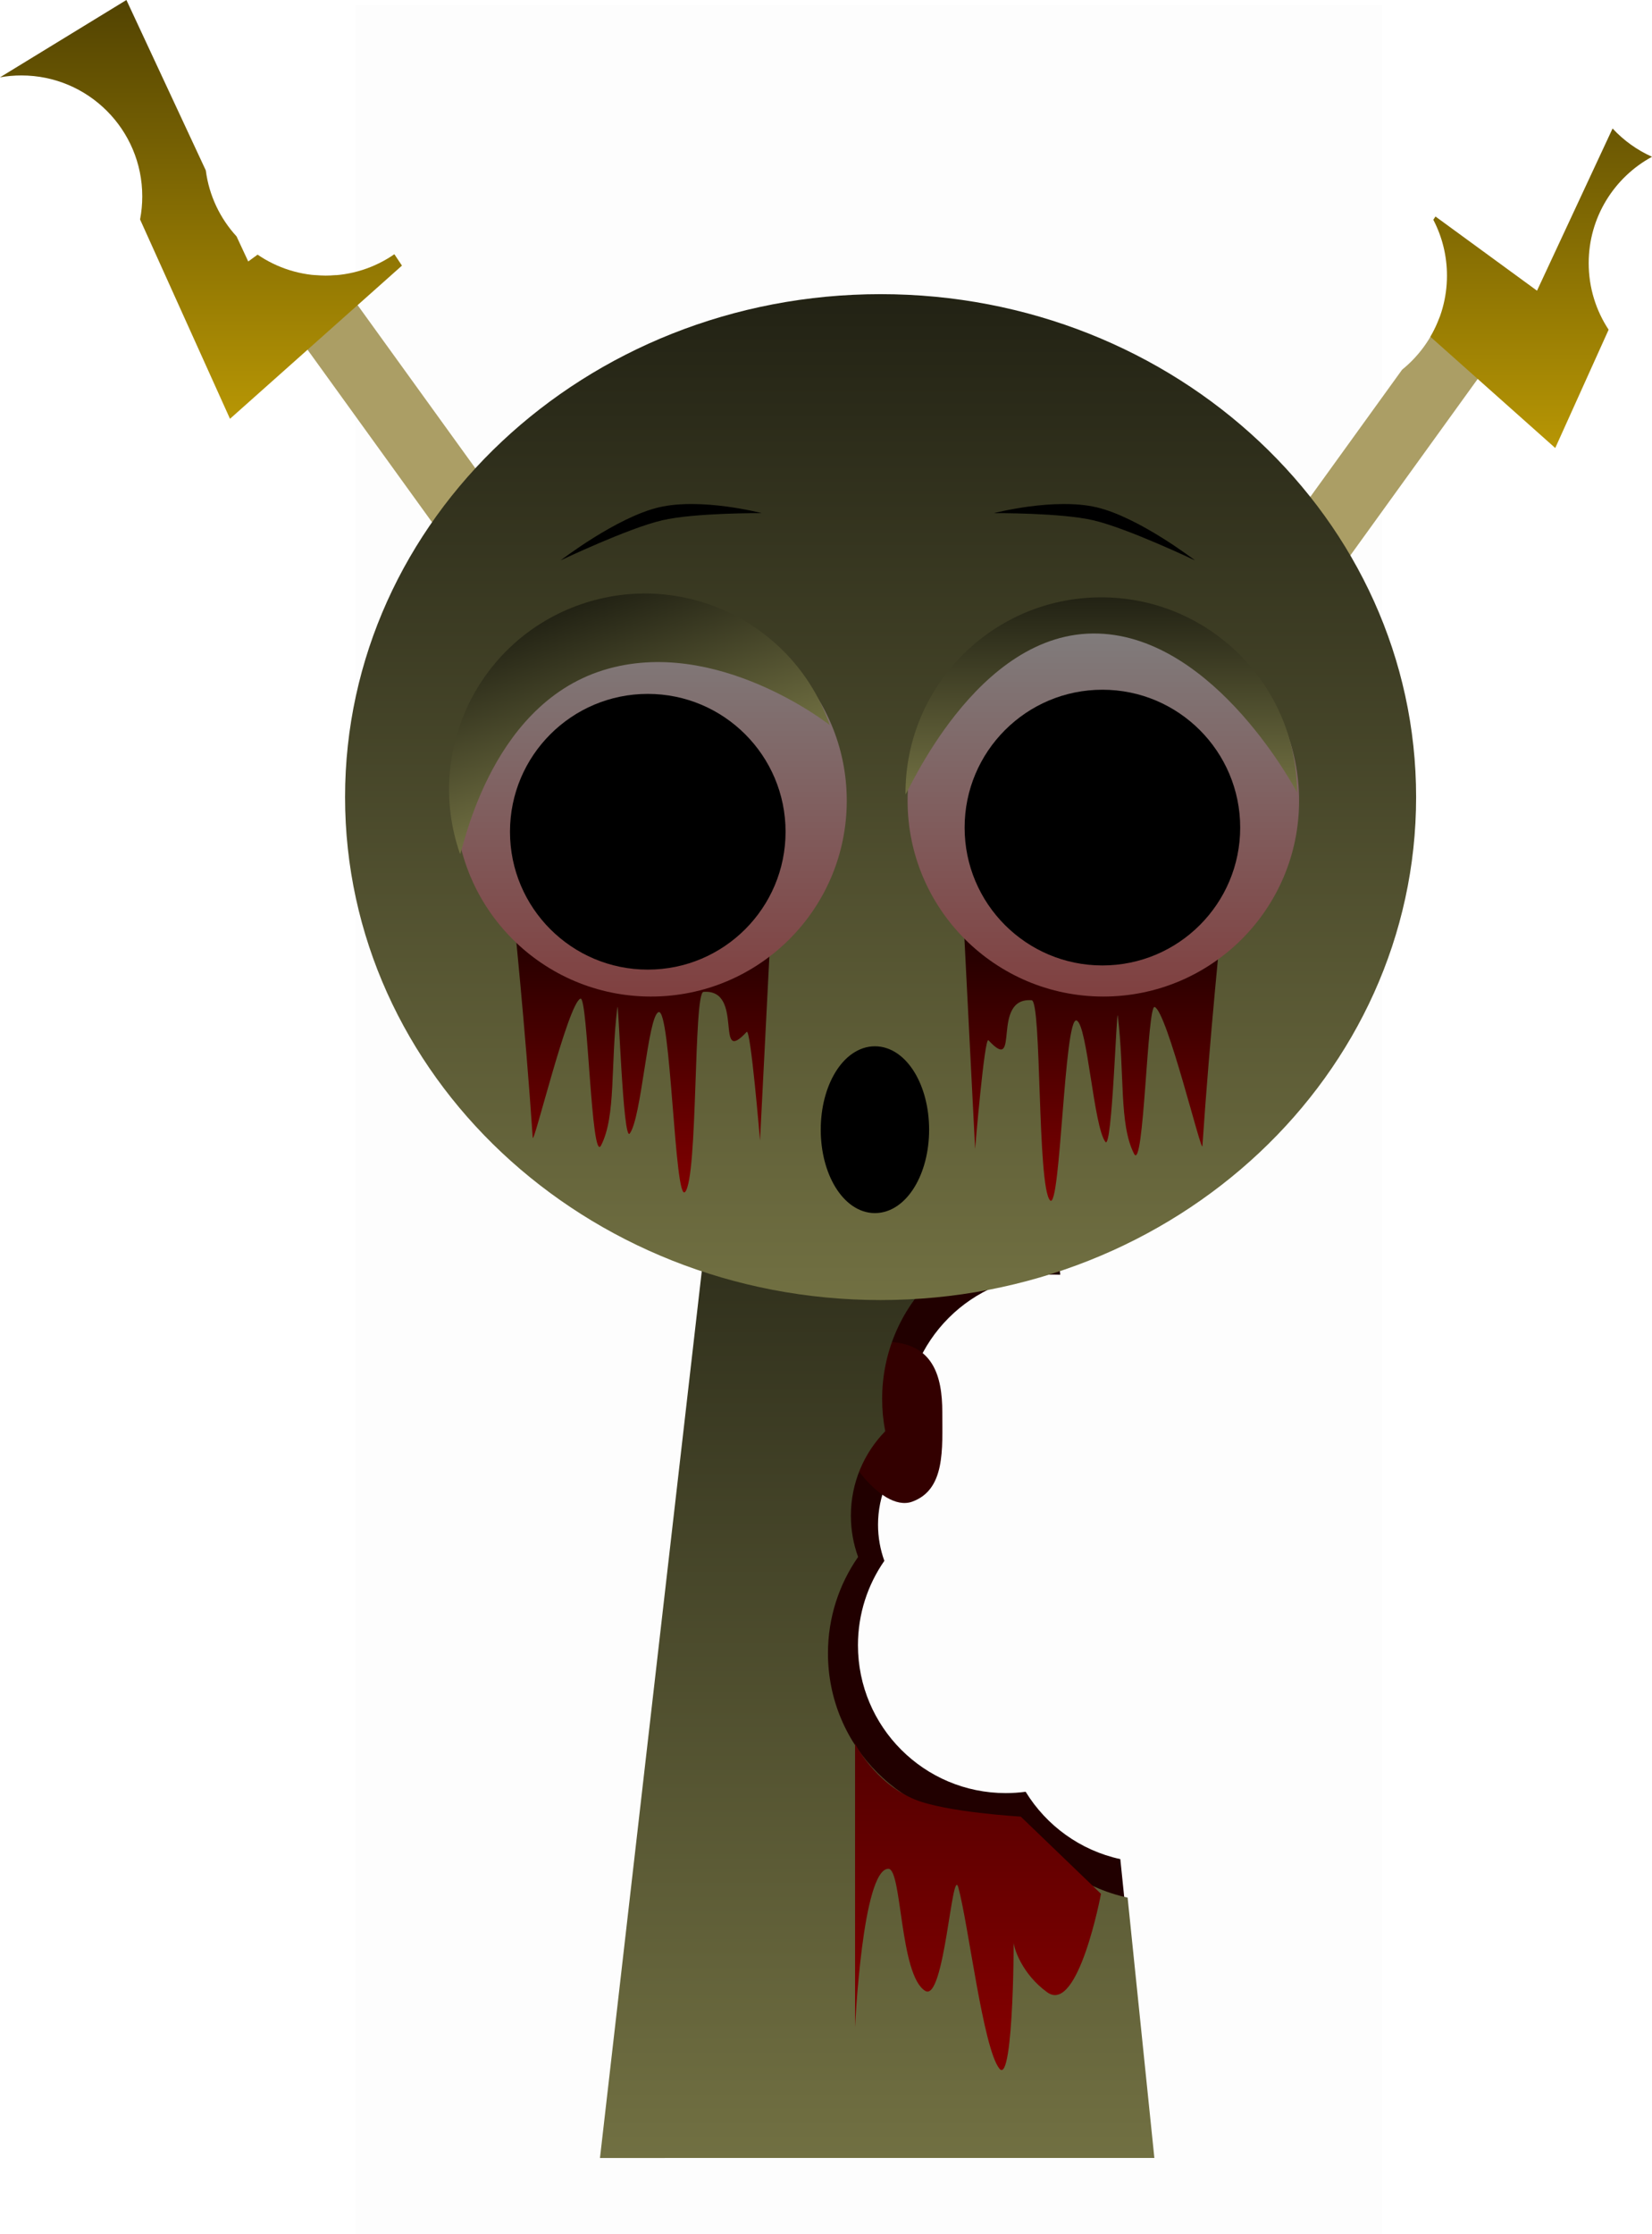 <svg version="1.1" xmlns="http://www.w3.org/2000/svg" xmlns:xlink="http://www.w3.org/1999/xlink" width="198.158" height="267.83" viewBox="0,0,198.158,267.83"><defs><linearGradient x1="327.651" y1="52.282" x2="327.651" y2="102.493" gradientUnits="userSpaceOnUse" id="color-1"><stop offset="0" stop-color="#524302"/><stop offset="1" stop-color="#b79604"/></linearGradient><linearGradient x1="327.651" y1="52.282" x2="327.651" y2="102.493" gradientUnits="userSpaceOnUse" id="color-2"><stop offset="0" stop-color="#524302"/><stop offset="1" stop-color="#b79604"/></linearGradient><linearGradient x1="156.056" y1="48.782" x2="156.056" y2="98.993" gradientUnits="userSpaceOnUse" id="color-3"><stop offset="0" stop-color="#524302"/><stop offset="1" stop-color="#b79604"/></linearGradient><linearGradient x1="240" y1="175.5" x2="240" y2="307.5" gradientUnits="userSpaceOnUse" id="color-4"><stop offset="0" stop-color="#222214"/><stop offset="1" stop-color="#717042"/></linearGradient><linearGradient x1="240.41" y1="84.048" x2="240.41" y2="204.644" gradientUnits="userSpaceOnUse" id="color-5"><stop offset="0" stop-color="#222214"/><stop offset="1" stop-color="#717042"/></linearGradient><linearGradient x1="211.847" y1="157.995" x2="211.847" y2="191.495" gradientUnits="userSpaceOnUse" id="color-6"><stop offset="0" stop-color="#1a0000"/><stop offset="1" stop-color="#800000"/></linearGradient><linearGradient x1="212.871" y1="121.295" x2="212.871" y2="168.256" gradientUnits="userSpaceOnUse" id="color-7"><stop offset="0" stop-color="#808080"/><stop offset="1" stop-color="#804040"/></linearGradient><linearGradient x1="265.847" y1="158.995" x2="265.847" y2="192.495" gradientUnits="userSpaceOnUse" id="color-8"><stop offset="0" stop-color="#1a0000"/><stop offset="1" stop-color="#800000"/></linearGradient><linearGradient x1="267.129" y1="121.295" x2="267.129" y2="168.256" gradientUnits="userSpaceOnUse" id="color-9"><stop offset="0" stop-color="#808080"/><stop offset="1" stop-color="#804040"/></linearGradient><linearGradient x1="251.847" y1="214.328" x2="251.847" y2="291.828" gradientUnits="userSpaceOnUse" id="color-10"><stop offset="0" stop-color="#1a0000"/><stop offset="1" stop-color="#800000"/></linearGradient><linearGradient x1="204.425" y1="121.246" x2="212.141" y2="143.441" gradientUnits="userSpaceOnUse" id="color-11"><stop offset="0" stop-color="#222214"/><stop offset="1" stop-color="#717042"/></linearGradient><linearGradient x1="266.776" y1="120.397" x2="266.877" y2="143.895" gradientUnits="userSpaceOnUse" id="color-12"><stop offset="0" stop-color="#222214"/><stop offset="1" stop-color="#717042"/></linearGradient></defs><g transform="translate(-134.783,-48.782)"><g data-paper-data="{&quot;isPaintingLayer&quot;:true}" fill-rule="nonzero" stroke-linecap="butt" stroke-linejoin="miter" stroke-miterlimit="10" stroke-dasharray="" stroke-dashoffset="0" style="mix-blend-mode: normal"><path d="M177.409,316.613v-267.225h123.182v267.225z" fill-opacity="0.01" fill="#000000" stroke="none" stroke-width="0"/><path d="M213.75,299l13.259,-115.437l33.082,-0.138l1.87,18.183c-0.28,-0.013 -0.561,-0.02 -0.844,-0.02c-9.792,0 -17.73,7.938 -17.73,17.73c0,1.16 0.111,2.295 0.324,3.393c-2.232,2.288 -3.608,5.416 -3.608,8.865c0,1.521 0.268,2.98 0.758,4.332c-1.996,2.869 -3.166,6.355 -3.166,10.115c0,9.792 7.938,17.73 17.73,17.73c0.809,0 1.605,-0.054 2.384,-0.159c2.487,4.057 6.56,7.036 11.356,8.075l2.81,27.33z" fill="#210000" stroke="#000000" stroke-width="0"/><g data-paper-data="{&quot;index&quot;:null}" stroke="#000000" stroke-width="0"><path d="M256.614,157.3l46.353,-64.199c1.988,-1.61 3.542,-3.736 4.458,-6.174l2.166,-3l6.486,4.683l-52.978,73.373z" fill="#ab9e65"/><path d="M321.335,102.493l-14.975,-13.334c1.263,-2.151 1.987,-4.656 1.987,-7.33c0,-2.417 -0.591,-4.696 -1.638,-6.7l0.26,-0.39l12.179,8.893l9.064,-19.445c1.323,1.426 2.929,2.586 4.729,3.39c-4.523,2.454 -7.594,7.245 -7.594,12.753c0,2.948 0.88,5.69 2.391,7.979z" fill="url(#color-1)"/><path d="" fill="url(#color-2)"/></g><g stroke="#000000" stroke-width="0"><path d="M220.607,158.483l-52.978,-73.373l4.66,-3.365c0.512,0.055 1.032,0.083 1.558,0.083c0.418,0 0.832,-0.018 1.242,-0.052l52.004,72.024z" fill="#ab9e65"/><path d="M149.946,48.782l9.522,20.429c0.393,3.031 1.722,5.769 3.689,7.913l1.401,3.006l1.122,-0.819c2.326,1.588 5.138,2.517 8.167,2.517c3.061,0 5.9,-0.948 8.24,-2.567l0.91,1.365l-20.626,18.366l-10.787,-23.9c0.173,-0.895 0.263,-1.819 0.263,-2.765c0,-8.008 -6.492,-14.5 -14.5,-14.5c-0.875,0 -1.732,0.077 -2.564,0.226z" fill="url(#color-3)"/></g><path d="M234.634,217.579c0,-4.38 1.469,-8.007 6.465,-7.931c5.607,0.086 6.714,4.079 6.714,8.459c0,4.38 0.39,9.252 -3.606,10.706c-3.898,1.418 -9.573,-6.855 -9.573,-11.235z" fill="#330000" stroke="none" stroke-width="0"/><path d="M206.75,307.5l15.143,-131.842l37.783,-0.158l2.136,20.767c-0.32,-0.015 -0.641,-0.023 -0.965,-0.023c-11.184,0 -20.25,9.066 -20.25,20.25c0,1.325 0.127,2.621 0.37,3.875c-2.55,2.613 -4.12,6.186 -4.12,10.125c0,1.738 0.306,3.404 0.866,4.948c-2.28,3.276 -3.616,7.258 -3.616,11.552c0,11.184 9.066,20.25 20.25,20.25c0.923,0 1.833,-0.062 2.723,-0.182c2.84,4.633 7.492,8.036 12.97,9.223l3.21,31.214z" fill="url(#color-4)" stroke="#000000" stroke-width="0"/><path d="M176.173,144.346c0,-33.302 28.76,-60.298 64.237,-60.298c35.477,0 64.237,26.996 64.237,60.298c0,33.302 -28.76,60.298 -64.237,60.298c-35.477,0 -64.237,-26.996 -64.237,-60.298z" fill="url(#color-5)" stroke="#000000" stroke-width="0"/><path d="M198.681,185.161c-0.884,-13.213 -2.333,-27.167 -2.333,-27.167h31l-1.401,27.528c0,0 -1.128,-13.536 -1.599,-13.028c-3.94,4.257 -0.201,-5.182 -5.183,-4.797c-1.215,0.094 -0.647,22.238 -2.2,23.984c-1.27,1.428 -1.699,-22.226 -3.203,-21.553c-1.294,0.58 -2.021,12.681 -3.443,14.553c-0.81,1.066 -1.341,-16.312 -1.486,-15.126c-0.845,6.924 -0.133,12.996 -1.948,16.544c-1.196,2.336 -1.573,-17.935 -2.477,-17.592c-1.497,0.568 -5.65,17.803 -5.727,16.653z" fill="url(#color-6)" stroke="#ffffff" stroke-width="0"/><path d="M189.39,144.776c0,-12.968 10.513,-23.481 23.481,-23.481c12.968,0 23.481,10.513 23.481,23.481c0,12.968 -10.513,23.481 -23.481,23.481c-12.968,0 -23.481,-10.513 -23.481,-23.481z" fill="url(#color-7)" stroke="#000000" stroke-width="0"/><path d="M273.287,169.509c-0.904,-0.343 -1.281,19.929 -2.477,17.592c-1.816,-3.548 -1.103,-9.62 -1.948,-16.544c-0.145,-1.187 -0.676,16.192 -1.486,15.126c-1.422,-1.872 -2.149,-13.973 -3.443,-14.553c-1.504,-0.674 -1.933,22.981 -3.203,21.553c-1.553,-1.746 -0.985,-23.89 -2.2,-23.984c-4.982,-0.385 -1.244,9.054 -5.183,4.797c-0.47,-0.508 -1.599,13.028 -1.599,13.028l-1.401,-27.528h31c0,0 -1.45,13.954 -2.333,27.167c-0.077,1.15 -4.229,-16.084 -5.727,-16.653z" data-paper-data="{&quot;index&quot;:null}" fill="url(#color-8)" stroke="#ffffff" stroke-width="0"/><path d="M267.129,168.256c-12.968,0 -23.481,-10.513 -23.481,-23.481c0,-12.968 10.513,-23.481 23.481,-23.481c12.968,0 23.481,10.513 23.481,23.481c0,12.968 -10.513,23.481 -23.481,23.481z" data-paper-data="{&quot;index&quot;:null}" fill="url(#color-9)" stroke="#000000" stroke-width="0"/><path d="M202.028,115.967c0,0 6.709,-5.169 11.797,-6.364c5.088,-1.194 12.334,0.699 12.334,0.699c0,0 -8.038,-0.06 -11.968,0.862c-4.106,0.964 -12.164,4.802 -12.164,4.802z" fill="#000000" stroke="none" stroke-width="0"/><path d="M265.962,111.165c-3.929,-0.922 -11.968,-0.862 -11.968,-0.862c0,0 7.246,-1.894 12.334,-0.699c5.088,1.194 11.797,6.364 11.797,6.364c0,0 -8.057,-3.838 -12.164,-4.802z" data-paper-data="{&quot;index&quot;:null}" fill="#000000" stroke="none" stroke-width="0"/><path d="M195.956,148.5c0,-9.128 7.4,-16.528 16.528,-16.528c9.128,0 16.528,7.4 16.528,16.528c0,9.128 -7.4,16.528 -16.528,16.528c-9.128,0 -16.528,-7.4 -16.528,-16.528z" fill="#000000" stroke="none" stroke-width="0"/><path d="M267.017,164.528c-9.128,0 -16.528,-7.4 -16.528,-16.528c0,-9.128 7.4,-16.528 16.528,-16.528c9.128,0 16.528,7.4 16.528,16.528c0,9.128 -7.4,16.528 -16.528,16.528z" data-paper-data="{&quot;index&quot;:null}" fill="#000000" stroke="none" stroke-width="0"/><path d="M237.347,291.828v-34c0,0 2.338,4.685 7.135,6.675c3.751,1.556 12.74,2.067 12.74,2.067l9.625,9.258c0,0 -2.715,14.482 -6.44,11.812c-2.986,-2.141 -4.157,-5.379 -4.091,-6.499c0.133,-2.244 0.114,17.835 -1.654,15.644c-1.959,-2.428 -3.704,-17.229 -4.923,-21.707c-0.763,-2.804 -1.67,13.785 -3.974,12.387c-3.087,-1.874 -2.776,-14.636 -4.417,-14.636c-3.129,0 -4,19 -4,19z" fill="url(#color-10)" stroke="#ffffff" stroke-width="0"/><path d="M189.956,151.135c-4.258,-12.249 2.22,-25.631 14.468,-29.889c12.249,-4.258 25.631,2.22 29.889,14.468c0,0 -13.604,-10.754 -27.105,-6.605c-14.088,4.33 -17.05,22.608 -17.253,22.025z" fill="url(#color-11)" stroke="#000000" stroke-width="0"/><path d="M243.397,143.979c-0.056,-12.968 10.411,-23.526 23.379,-23.582c12.968,-0.056 23.526,10.411 23.582,23.379c0,0 -9.715,-18.585 -23.831,-19.038c-14.731,-0.473 -23.127,19.857 -23.129,19.24z" fill="url(#color-12)" stroke="#000000" stroke-width="0"/><path d="M245.231,184.219c0,4.971 -2.462,9 -5.5,9c-3.038,0 -5.5,-4.029 -5.5,-9c0,-4.971 2.462,-9 5.5,-9c3.038,0 5.5,4.029 5.5,9z" fill="#000000" stroke="#000000" stroke-width="2"/></g></g></svg>